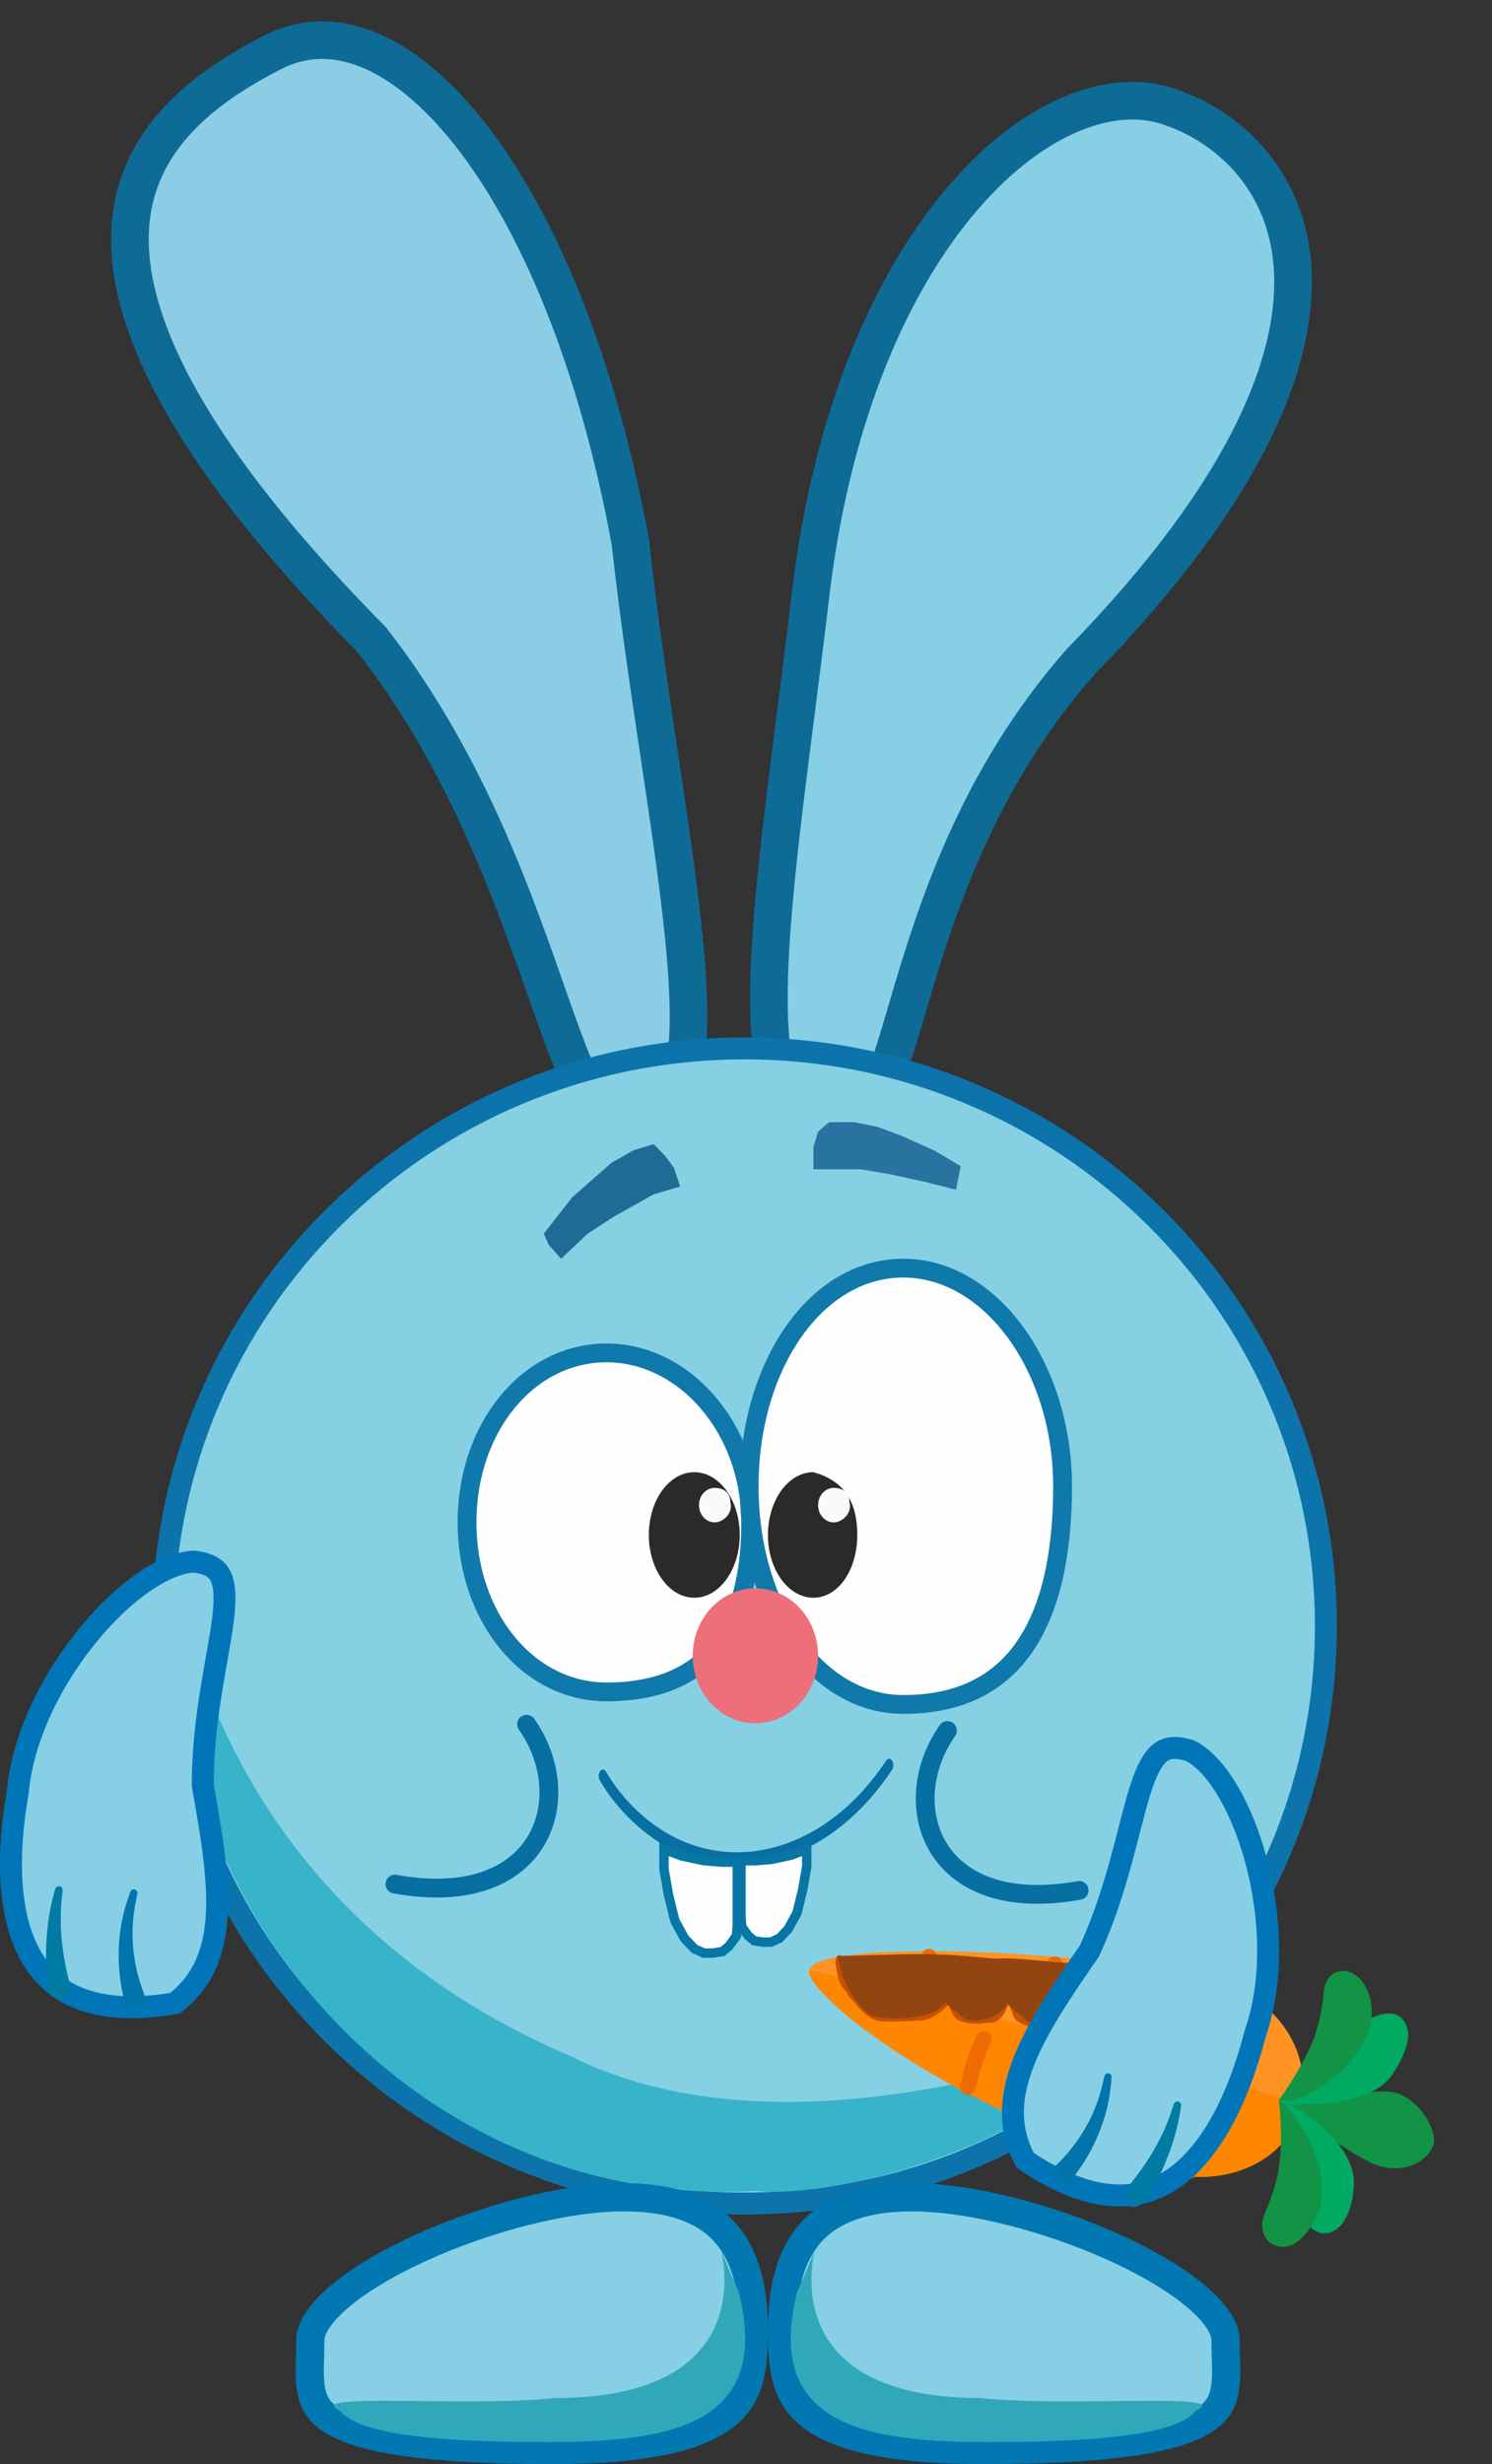 <svg width="476" height="786" viewBox="0 0 476 786" fill="none" xmlns="http://www.w3.org/2000/svg">
<rect x="0" y="0" width="476" height="786" fill="#333333" stroke="none"/>
<g clip-path="url(#clip0_157_636)">
<path d="M86.93 16.714C96.534 11.806 106.682 11.552 117.15 15.719C127.798 19.957 138.925 28.857 149.706 42.484C171.246 69.707 190.39 114.534 201.105 172.94C203.797 197.451 207.515 221.974 210.903 244.675C214.315 267.526 217.378 288.445 218.81 305.946C220.262 323.711 219.917 336.908 217.187 344.843C215.87 348.67 214.243 350.541 212.698 351.426C211.21 352.279 208.76 352.809 204.48 351.727L201.386 350.945L199.008 353.076C195.786 355.965 194.143 356.089 193.632 356.039C193.139 355.991 191.842 355.602 189.746 352.806C187.689 350.061 185.529 345.873 183.134 340.14C180.765 334.471 178.317 327.671 175.575 319.89C164.678 288.966 149.647 243.897 118.755 204.258L118.539 203.981L118.293 203.732L115.425 200.807C55.88 139.709 39.462 98.882 41.635 71.583C43.801 44.381 64.752 28.048 86.93 16.714Z" fill="#8BCDE5" stroke="#0E6B96" stroke-width="12"/>
<path d="M307.345 63C329.956 36.766 354.435 28.245 371.981 33.708C390.948 39.614 410.17 56.477 412.328 84.658C414.514 113.194 399.378 155.113 344.924 210.922L344.816 211.034L344.714 211.149C311.199 249.217 298.305 291.6 289.629 320.998C287.446 328.398 285.571 334.835 283.702 340.279C281.814 345.774 280.078 349.805 278.313 352.52C276.553 355.23 275.28 355.846 274.561 355.996C273.785 356.157 271.966 356.128 268.378 353.876L266.01 352.389L263.352 353.247C259.04 354.637 256.325 354.41 254.592 353.718C252.907 353.044 251.211 351.556 249.678 348.449C246.419 341.847 245.025 330.25 245.345 314.045C245.977 281.971 253.048 236.878 258.547 190.113C265.454 131.368 284.962 88.971 307.345 63Z" fill="#87CFE5" stroke="#0E6B96" stroke-width="12"/>
<path d="M237.5 334.426C339.975 334.426 423 416.937 423 518.661C423 620.384 339.975 702.896 237.5 702.896C135.025 702.896 52.001 620.384 52.001 518.661C52.001 416.937 135.025 334.426 237.5 334.426Z" fill="#86D0E3" stroke="#0C74AB" stroke-width="7"/>
<path d="M364.501 646.824C330.001 685.874 266.001 701.394 241.001 698.89C134.001 704.898 53.501 610.673 56.001 517.159C57.566 458.584 43.001 596.76 182.001 655.836C256.501 693.383 364.501 646.824 364.501 646.824Z" fill="#37B4CA"/>
<path opacity="0.77" d="M173.5 393.501L182.5 381.987L195 370.973L202 366.968L208.5 364.965L212 368.47L215 372.475L217 378.482L208.5 380.986L196 387.994L187.5 393.501L179 401.512L175 397.006L173.5 393.501Z" fill="#004F80"/>
<path opacity="0.7" d="M264.5 357.956H272.5L280 359.458L288 362.462L298 366.968L306.5 371.974L305 379.483L295 376.98L283.5 374.477L274.5 372.975H267.5H259.5V365.966L261 360.96L264.5 357.956Z" fill="#014C83"/>
<g clip-path="url(#clip1_157_636)">
<path d="M199 700.891C217.453 700.891 227.418 706.676 232.985 714.199C238.752 721.994 240.5 732.568 240.5 743.446C240.5 754.689 239.623 763.351 232.348 769.732C224.743 776.403 209.12 781.494 176.5 781.494C154.106 781.494 138.008 780.424 126.449 778.523C114.815 776.61 108.241 773.924 104.485 771.045C100.993 768.37 99.644 765.306 99.114 761.461C98.834 759.432 98.79 757.202 98.832 754.653C98.871 752.258 99 749.258 99 746.449C99 742.955 101.71 738.187 108.265 732.613C114.594 727.232 123.607 721.877 134.018 717.118C154.892 707.577 180.368 700.891 199 700.891Z" fill="#87CFE5" stroke="#0178B2" stroke-width="9"/>
<path d="M235.614 730.881C246.614 773.936 213.16 778.991 174.5 778.991C135.84 778.991 114 775.987 108.5 768.978C95.5 762.97 149.114 767.928 177.114 764.925C262.114 764.925 216 687.875 235.614 730.881Z" fill="#31A7BA"/>
</g>
<g clip-path="url(#clip2_157_636)">
<path d="M291.001 700.891C272.548 700.891 262.583 706.676 257.016 714.199C251.249 721.994 249.501 732.568 249.501 743.446C249.501 754.689 250.378 763.351 257.653 769.732C265.258 776.403 280.881 781.494 313.501 781.494C335.895 781.494 351.993 780.424 363.552 778.523C375.186 776.61 381.76 773.924 385.516 771.045C389.008 768.37 390.357 765.306 390.887 761.461C391.167 759.432 391.211 757.202 391.169 754.653C391.13 752.258 391.001 749.258 391.001 746.449C391.001 742.955 388.291 738.187 381.736 732.613C375.407 727.232 366.394 721.877 355.983 717.118C335.109 707.577 309.633 700.891 291.001 700.891Z" fill="#87CFE5" stroke="#0178B2" stroke-width="9"/>
<path d="M254.387 730.881C243.387 773.936 276.841 778.991 315.501 778.991C354.161 778.991 376.001 775.987 381.501 768.978C394.501 762.97 340.887 767.928 312.887 764.925C227.887 764.925 274.001 687.875 254.387 730.881Z" fill="#31A7BA"/>
</g>
<g clip-path="url(#clip3_157_636)">
<path d="M193.5 431.55C218.481 431.55 239.5 455.778 239.5 485.618C239.5 502.455 236.057 515.942 228.772 525.17C221.589 534.268 210.302 539.687 193.5 539.687C168.615 539.687 149 516.052 149 485.618C149 455.184 168.615 431.55 193.5 431.55Z" fill="#FEFEFE" stroke="#0F79AB" stroke-width="6"/>
<path d="M288.176 404.515C301.85 404.515 314.49 412.127 323.821 424.786C333.149 437.44 339 454.951 339 474.104C339 495.678 335.187 513.118 327.027 525.086C319.002 536.858 306.53 543.692 288.176 543.692C274.506 543.692 262.294 536.238 253.386 523.693C244.469 511.135 239 493.617 239 474.104C239 454.59 244.469 437.073 253.386 424.514C262.294 411.97 274.506 404.515 288.176 404.515Z" fill="#FEFEFE" stroke="#0F79AB" stroke-width="6"/>
<path d="M241 549.7C252.046 549.7 261 540.062 261 528.173C261 516.283 252.046 506.645 241 506.645C229.955 506.645 221 516.283 221 528.173C221 540.062 229.955 549.7 241 549.7Z" fill="#ED6F7A"/>
<path d="M273.5 489.623C273.5 500.683 267.508 509.649 259.5 509.649C251.492 509.649 245 500.683 245 489.623C245 478.564 251.492 469.598 259.5 469.598C268.5 472.101 273.5 478.109 273.5 489.623Z" fill="#2B2A28"/>
<path d="M221.5 509.649C229.509 509.649 236 500.683 236 489.623C236 478.564 229.509 469.598 221.5 469.598C213.492 469.598 207 478.564 207 489.623C207 500.683 213.492 509.649 221.5 509.649Z" fill="#2B2A28"/>
<path d="M271 479.11C272 482.614 268.761 485.618 266 485.618C263.239 485.618 261 483.153 261 480.111C261 477.07 263.239 474.604 266 474.604C268.761 474.604 271 476.069 271 479.11Z" fill="#F9FAFB"/>
<path d="M233 479.11C234 482.614 230.762 485.618 228 485.618C225.239 485.618 223 483.153 223 480.111C223 477.07 225.239 474.604 228 474.604C230.762 474.604 233 476.069 233 479.11Z" fill="#F9FAFB"/>
</g>
<g clip-path="url(#clip4_157_636)">
<path d="M62.086 498.137C67.34 498.815 69.465 500.708 70.522 503.073C71.808 505.952 71.922 510.36 71.106 516.856C69.548 529.238 64.691 547.959 64.691 569.225V569.533L64.744 569.837C67.515 585.473 69.914 599.417 69.135 611.363C68.387 622.824 64.735 632.077 55.757 639.009C42.581 641.259 32.686 640.348 25.323 637.453C17.88 634.526 12.744 629.467 9.31 622.97C2.304 609.715 2.371 590.43 5.639 571.835L5.664 571.692L5.677 571.548C7.294 553.928 16.64 535.424 28.304 521.266C34.115 514.213 40.407 508.358 46.432 504.296C52.433 500.249 57.842 498.201 62.086 498.137Z" fill="#87CFE5" stroke="#0076B8" stroke-width="7"/>
<path d="M43.818 604.062C43.876 603.776 43.815 603.471 43.658 603.215C43.5 602.959 43.26 602.774 42.979 602.698C42.699 602.621 42.398 602.659 42.133 602.8C41.868 602.941 41.66 603.173 41.566 603.449C41.365 604.043 41.172 604.619 40.98 605.215C37.184 615.672 36.896 628.081 39.901 639.053C40.054 639.679 40.203 640.273 40.367 640.897C42.584 640.167 44.8 639.437 47.017 638.707C46.791 638.143 46.579 637.608 46.363 637.045C42.318 627.129 41.14 616.621 43.466 605.852C43.58 605.25 43.694 604.665 43.818 604.062Z" fill="#0074AB"/>
<path d="M19.975 602.992C20.008 602.698 19.917 602.392 19.735 602.145C19.552 601.899 19.294 601.729 19.004 601.674C18.714 601.619 18.412 601.681 18.151 601.845C17.892 602.008 17.695 602.258 17.617 602.544C17.478 603.063 17.347 603.555 17.214 604.076C14.653 613.184 14.19 623.35 15.113 632.797C15.156 633.334 15.197 633.845 15.242 634.381C15.321 635.337 15.777 636.192 16.552 636.752C17.325 637.312 18.354 637.53 19.37 637.366C20.386 637.202 21.294 636.67 21.852 635.896C22.412 635.12 22.576 634.165 22.351 633.234C22.228 632.722 22.11 632.234 21.99 631.725C19.718 622.716 18.73 613.854 19.813 604.539C19.866 604.014 19.916 603.518 19.975 602.992Z" fill="#007BA4"/>
</g>
<path d="M344.279 603C297.279 611.5 285.779 575.5 302.279 552" stroke="#076FA2" stroke-width="6" stroke-linecap="round"/>
<path d="M193.319 565.107C193.081 564.703 192.749 564.461 192.396 564.436C192.043 564.41 191.697 564.602 191.436 564.97C191.174 565.338 191.018 565.851 191.001 566.397C190.985 566.943 191.109 567.476 191.347 567.88C192.513 569.86 193.755 571.734 195.058 573.496C219.343 604.928 257.155 600.351 280.759 569.853C282.086 568.149 283.351 566.397 284.594 564.541C284.848 564.161 284.994 563.64 285 563.094C285.006 562.548 284.87 562.02 284.625 561.628C284.379 561.235 284.042 561.009 283.689 561C283.335 560.991 282.994 561.2 282.739 561.579C281.546 563.364 280.33 565.047 279.055 566.684C256.441 596.062 219.719 600.228 196.814 570.395C195.584 568.733 194.416 566.968 193.319 565.107Z" fill="#076FA2"/>
<path d="M217.334 591.963L217.375 591.979L217.417 591.987L224.306 593.487L224.341 593.495L224.377 593.498L230.368 593.998L230.391 594H235.205V613.916L234.954 617.48L232.614 620.735L230.462 622.531L227.375 623H224.543L221.495 621.612L218.414 618.339L215.308 612.682L213.291 604.506L211.842 596.282V589.879L217.334 591.963Z" fill="#FEFEFE" stroke="#0578A5" stroke-width="3"/>
<path d="M252.506 591.723L252.465 591.738L252.423 591.748L246.19 593.104L246.154 593.111L246.119 593.114L240.699 593.566L240.676 593.568H236.403V611.422L236.627 614.579L238.709 617.474L240.633 619.079L243.406 619.5H245.953L248.688 618.255L251.455 615.318L254.247 610.236L256.064 602.878L257.37 595.467V589.878L252.506 591.723Z" fill="#FEFEFE" stroke="#0875A4" stroke-width="3"/>
<path d="M126 601C173 609.5 184.5 573.5 168 550" stroke="#076FA2" stroke-width="6" stroke-linecap="round"/>
<path fill-rule="evenodd" clip-rule="evenodd" d="M258.183 628.336C261.014 618.229 352.182 621.962 388.828 632.225C407.767 637.529 419.338 655.421 414.652 672.155C409.965 688.89 390.785 698.17 371.845 692.866C335.2 682.603 255.353 638.443 258.183 628.336Z" fill="#FF9425"/>
<path fill-rule="evenodd" clip-rule="evenodd" d="M258.111 628.729C258.137 628.531 258.184 628.313 258.184 628.313C258.184 628.313 415.388 668.107 414.651 672.155C411.536 689.252 390.756 698.269 371.844 692.866C300.622 672.514 257.239 635.673 258.111 628.729Z" fill="#FF8600"/>
<path d="M379.664 692.387C380.127 685.586 380.991 678.858 383.906 672.702" stroke="#EF6A00" stroke-width="5" stroke-miterlimit="10" stroke-linecap="round" stroke-linejoin="round"/>
<path d="M347.38 682.601C345.809 677.693 347.532 673.273 349.721 668.8" stroke="#EF6A00" stroke-width="5" stroke-miterlimit="10" stroke-linecap="round" stroke-linejoin="round"/>
<path d="M308.811 665.759C310.115 659.553 311.871 654.61 313.892 650.402" stroke="#EF6A00" stroke-width="5" stroke-miterlimit="10" stroke-linecap="round" stroke-linejoin="round"/>
<path fill-rule="evenodd" clip-rule="evenodd" d="M408.281 670.926C408.281 670.926 433.804 666.627 442.981 667.203C452.118 667.776 458.823 679.826 457.3 684.148C455.21 690.077 446.646 694.001 437.878 690.09C429.618 686.408 408.281 670.926 408.281 670.926Z" fill="#129447"/>
<path fill-rule="evenodd" clip-rule="evenodd" d="M408.327 671.078C408.327 671.078 418.635 666.988 426.576 659.533C430.994 655.386 431.593 647.651 435.233 645.115C439.597 642.078 445.457 640.649 448.118 644.983C450.779 649.316 448.448 655.03 444.449 661.399C437.45 672.545 413.861 671.494 408.327 671.078Z" fill="#00AA63"/>
<path fill-rule="evenodd" clip-rule="evenodd" d="M407.974 669.898C407.974 669.898 413.328 662.851 417.938 653.208C421.206 646.374 422.231 636.936 422.244 636.299C422.415 627.568 430.851 626.397 435.028 632.674C438.666 638.142 438.086 644.978 435.847 649.993C430.074 662.927 412.063 672.474 407.974 669.898Z" fill="#129447"/>
<path fill-rule="evenodd" clip-rule="evenodd" d="M407.975 669.898C407.975 669.898 413.496 678.643 415.792 688.832C417.069 694.499 413.013 701.312 414.586 705.239C416.47 709.947 420.566 714.034 425.362 711.693C430.159 709.351 431.957 701.385 431.949 696.057C431.932 683.224 413.024 670.793 407.975 669.898Z" fill="#00AA63"/>
<path fill-rule="evenodd" clip-rule="evenodd" d="M407.975 669.899C407.975 669.899 409.562 681.469 407.938 691.884C406.622 700.324 403.11 705.847 402.777 708.605C402.165 713.677 405.588 717.595 410.822 716.522C416.057 715.45 420.585 707.248 421.422 702.969C423.999 689.786 413.221 673.12 407.975 669.899Z" fill="#129447"/>
<path d="M376.29 647.176C375.122 641.194 376.626 635.144 377.84 631.319" stroke="#EF6A00" stroke-width="5" stroke-miterlimit="10" stroke-linecap="round" stroke-linejoin="round"/>
<path d="M335.432 639.227C334.628 634.695 335.686 629.737 336.539 626.565" stroke="#EF6A00" stroke-width="5" stroke-miterlimit="10" stroke-linecap="round" stroke-linejoin="round"/>
<path d="M295.195 631.689C294.913 629.138 295.755 626.114 296.398 624.158" stroke="#EF6A00" stroke-width="5" stroke-miterlimit="10" stroke-linecap="round" stroke-linejoin="round"/>
<path d="M340.637 628.125C340.072 628.061 341.041 630.486 339.827 630.971C338.432 631.527 336.524 631.928 336.578 633.117C336.603 633.709 337.552 636.657 337.077 637.986C336.566 639.417 337.057 639.768 336.529 639.909C335.494 640.186 336.539 645.297 333.787 645.887C332.609 646.14 329.958 644.709 329.559 645.083C328.733 645.861 326.41 644.874 325.076 643.862C324.014 643.057 324.019 641.561 323.408 640.457C323.086 639.875 322.935 639.199 322.658 638.632C322.525 638.36 322.241 638.219 321.989 638.243C320.38 638.39 320.013 641.58 319.025 642.473C318.572 642.881 318.218 643.416 317.685 643.752C316.687 644.38 315.281 644.141 314.054 644.33C312.785 644.526 311.618 644.662 310.211 644.458C309.419 644.343 308.099 644.345 306.692 643.8C305.277 643.251 304.724 641.659 304.113 640.554C303.5 639.448 303.667 638.695 303.127 638.539C301.784 638.154 300.684 640.177 299.474 641.006C298.21 641.871 296.962 642.632 295.644 643.139C294.424 643.608 292.607 643.542 288.354 643.746C285.923 643.862 283.137 643.875 281.448 643.785C279.967 643.705 278.217 642.965 277.162 642.03C276.005 641.006 274.845 640.054 274.017 638.841C273.258 637.73 271.761 636.832 271.303 635.676C270.843 634.513 269.807 633.738 269.148 632.62C268.465 631.461 268.294 629.792 267.924 628.514C267.736 627.286 267.514 626.344 267.546 625.721C267.59 625.391 267.692 625.033 267.797 624.664" stroke="#C65104" stroke-width="2" stroke-linecap="round"/>
<path d="M267.266 623.899C268.046 630.205 271.74 638.456 277.709 642.912C285.15 645.032 296.117 643.397 299.544 640.835C305.437 636.43 297.042 635.145 301.823 623.786C295.958 622.669 277.049 623.92 267.266 623.899Z" fill="#934511"/>
<path d="M293.661 626.14C292.842 632.666 304.072 640.916 307.956 644.198C312.911 645.609 319.548 642.793 321.007 639.648C325.052 630.922 325.626 627.518 322.093 624.881C317.218 625.571 290.565 620.581 293.661 626.14Z" fill="#934511"/>
<path d="M314.316 627.345C313.498 633.869 324.727 642.12 328.612 645.402C333.566 646.813 340.204 643.997 341.662 640.851C345.707 632.126 346.282 628.722 342.749 626.085C337.873 626.775 311.221 621.784 314.316 627.345Z" fill="#934511"/>
<path d="M351.102 662.897C351.167 662.613 351.349 662.361 351.598 662.193C351.847 662.026 352.142 661.957 352.429 662.003C352.715 662.05 352.974 662.209 353.157 662.446C353.34 662.684 353.433 662.981 353.405 663.271C353.343 663.894 353.28 664.498 353.209 665.12C352.343 676.199 347.477 687.599 340.208 696.332C339.809 696.838 339.428 697.316 339.021 697.815C337.304 696.234 335.589 694.653 333.872 693.072C334.311 692.653 334.724 692.255 335.154 691.831C342.934 684.49 348.349 675.423 350.682 664.67C350.827 664.076 350.965 663.497 351.102 662.897Z" fill="#0074AB"/>
<path d="M373.249 671.79C373.341 671.509 373.551 671.27 373.818 671.12C374.087 670.971 374.391 670.925 374.678 670.995C374.965 671.065 375.215 671.246 375.383 671.502C375.553 671.758 375.628 672.067 375.581 672.358C375.493 672.889 375.409 673.389 375.314 673.919C373.883 683.259 370.103 692.694 365.358 700.902C365.098 701.372 364.849 701.821 364.586 702.289C364.12 703.125 363.351 703.714 362.414 703.902C361.479 704.091 360.452 703.864 359.595 703.294C358.738 702.725 358.131 701.866 357.943 700.93C357.754 699.994 357.999 699.057 358.59 698.304C358.913 697.889 359.222 697.495 359.542 697.081C365.332 689.831 369.894 682.182 372.757 673.264C372.926 672.765 373.085 672.293 373.249 671.79Z" fill="#007BA4"/>
<path d="M379.502 558.384C374.439 556.826 371.722 557.668 369.783 559.382C367.423 561.466 365.496 565.427 363.556 571.671C359.856 583.573 356.542 602.605 347.753 621.941L347.626 622.22L347.452 622.475C338.468 635.544 330.521 647.23 326.294 658.413C322.238 669.143 321.739 679.067 327.048 689.086C338.113 696.583 347.498 699.849 355.397 700.263C363.383 700.682 370.149 698.208 375.961 693.721C387.817 684.569 395.725 667.007 400.434 648.748L400.471 648.608L400.519 648.472C406.328 631.782 405.467 611.09 400.698 593.392C398.323 584.575 395.015 576.648 391.209 570.46C387.418 564.299 383.34 560.199 379.502 558.384Z" fill="#87CFE5" stroke="#0076B8" stroke-width="7"/>
<path d="M352.36 662.251C352.425 661.967 352.607 661.714 352.856 661.547C353.105 661.379 353.4 661.311 353.687 661.357C353.973 661.404 354.232 661.562 354.415 661.8C354.598 662.038 354.691 662.335 354.663 662.625C354.601 663.248 354.538 663.852 354.467 664.474C353.601 675.553 348.735 686.953 341.465 695.686C341.067 696.192 340.686 696.67 340.279 697.169C338.562 695.588 336.847 694.007 335.13 692.426C335.569 692.007 335.982 691.609 336.412 691.185C344.192 683.844 349.607 674.777 351.94 664.024C352.085 663.43 352.223 662.851 352.36 662.251Z" fill="#0074AB"/>
<path d="M374.507 671.144C374.599 670.863 374.809 670.624 375.076 670.474C375.345 670.325 375.649 670.279 375.936 670.349C376.223 670.419 376.473 670.6 376.642 670.856C376.811 671.112 376.886 671.421 376.839 671.712C376.751 672.243 376.667 672.743 376.572 673.273C375.141 682.613 371.361 692.048 366.617 700.256C366.356 700.726 366.107 701.175 365.844 701.643C365.378 702.479 364.609 703.068 363.672 703.256C362.737 703.445 361.71 703.218 360.853 702.648C359.996 702.079 359.389 701.22 359.201 700.284C359.012 699.348 359.257 698.411 359.848 697.658C360.171 697.243 360.48 696.849 360.8 696.435C366.59 689.185 371.152 681.536 374.015 672.618C374.184 672.119 374.343 671.647 374.507 671.144Z" fill="#007BA4"/>
</g>
<defs>
<clipPath id="clip0_157_636">
<rect width="476" height="786" fill="white"/>
</clipPath>
<clipPath id="clip1_157_636">
<rect width="151" height="90.115" fill="white" transform="translate(94 695.885)"/>
</clipPath>
<clipPath id="clip2_157_636">
<rect width="151" height="90.115" fill="white" transform="matrix(-1 0 0 1 396.001 695.885)"/>
</clipPath>
<clipPath id="clip3_157_636">
<rect width="196" height="148.189" fill="white" transform="translate(146 401.511)"/>
</clipPath>
<clipPath id="clip4_157_636">
<rect width="76" height="149.19" fill="white" transform="translate(0 494.63)"/>
</clipPath>
</defs>
</svg>
